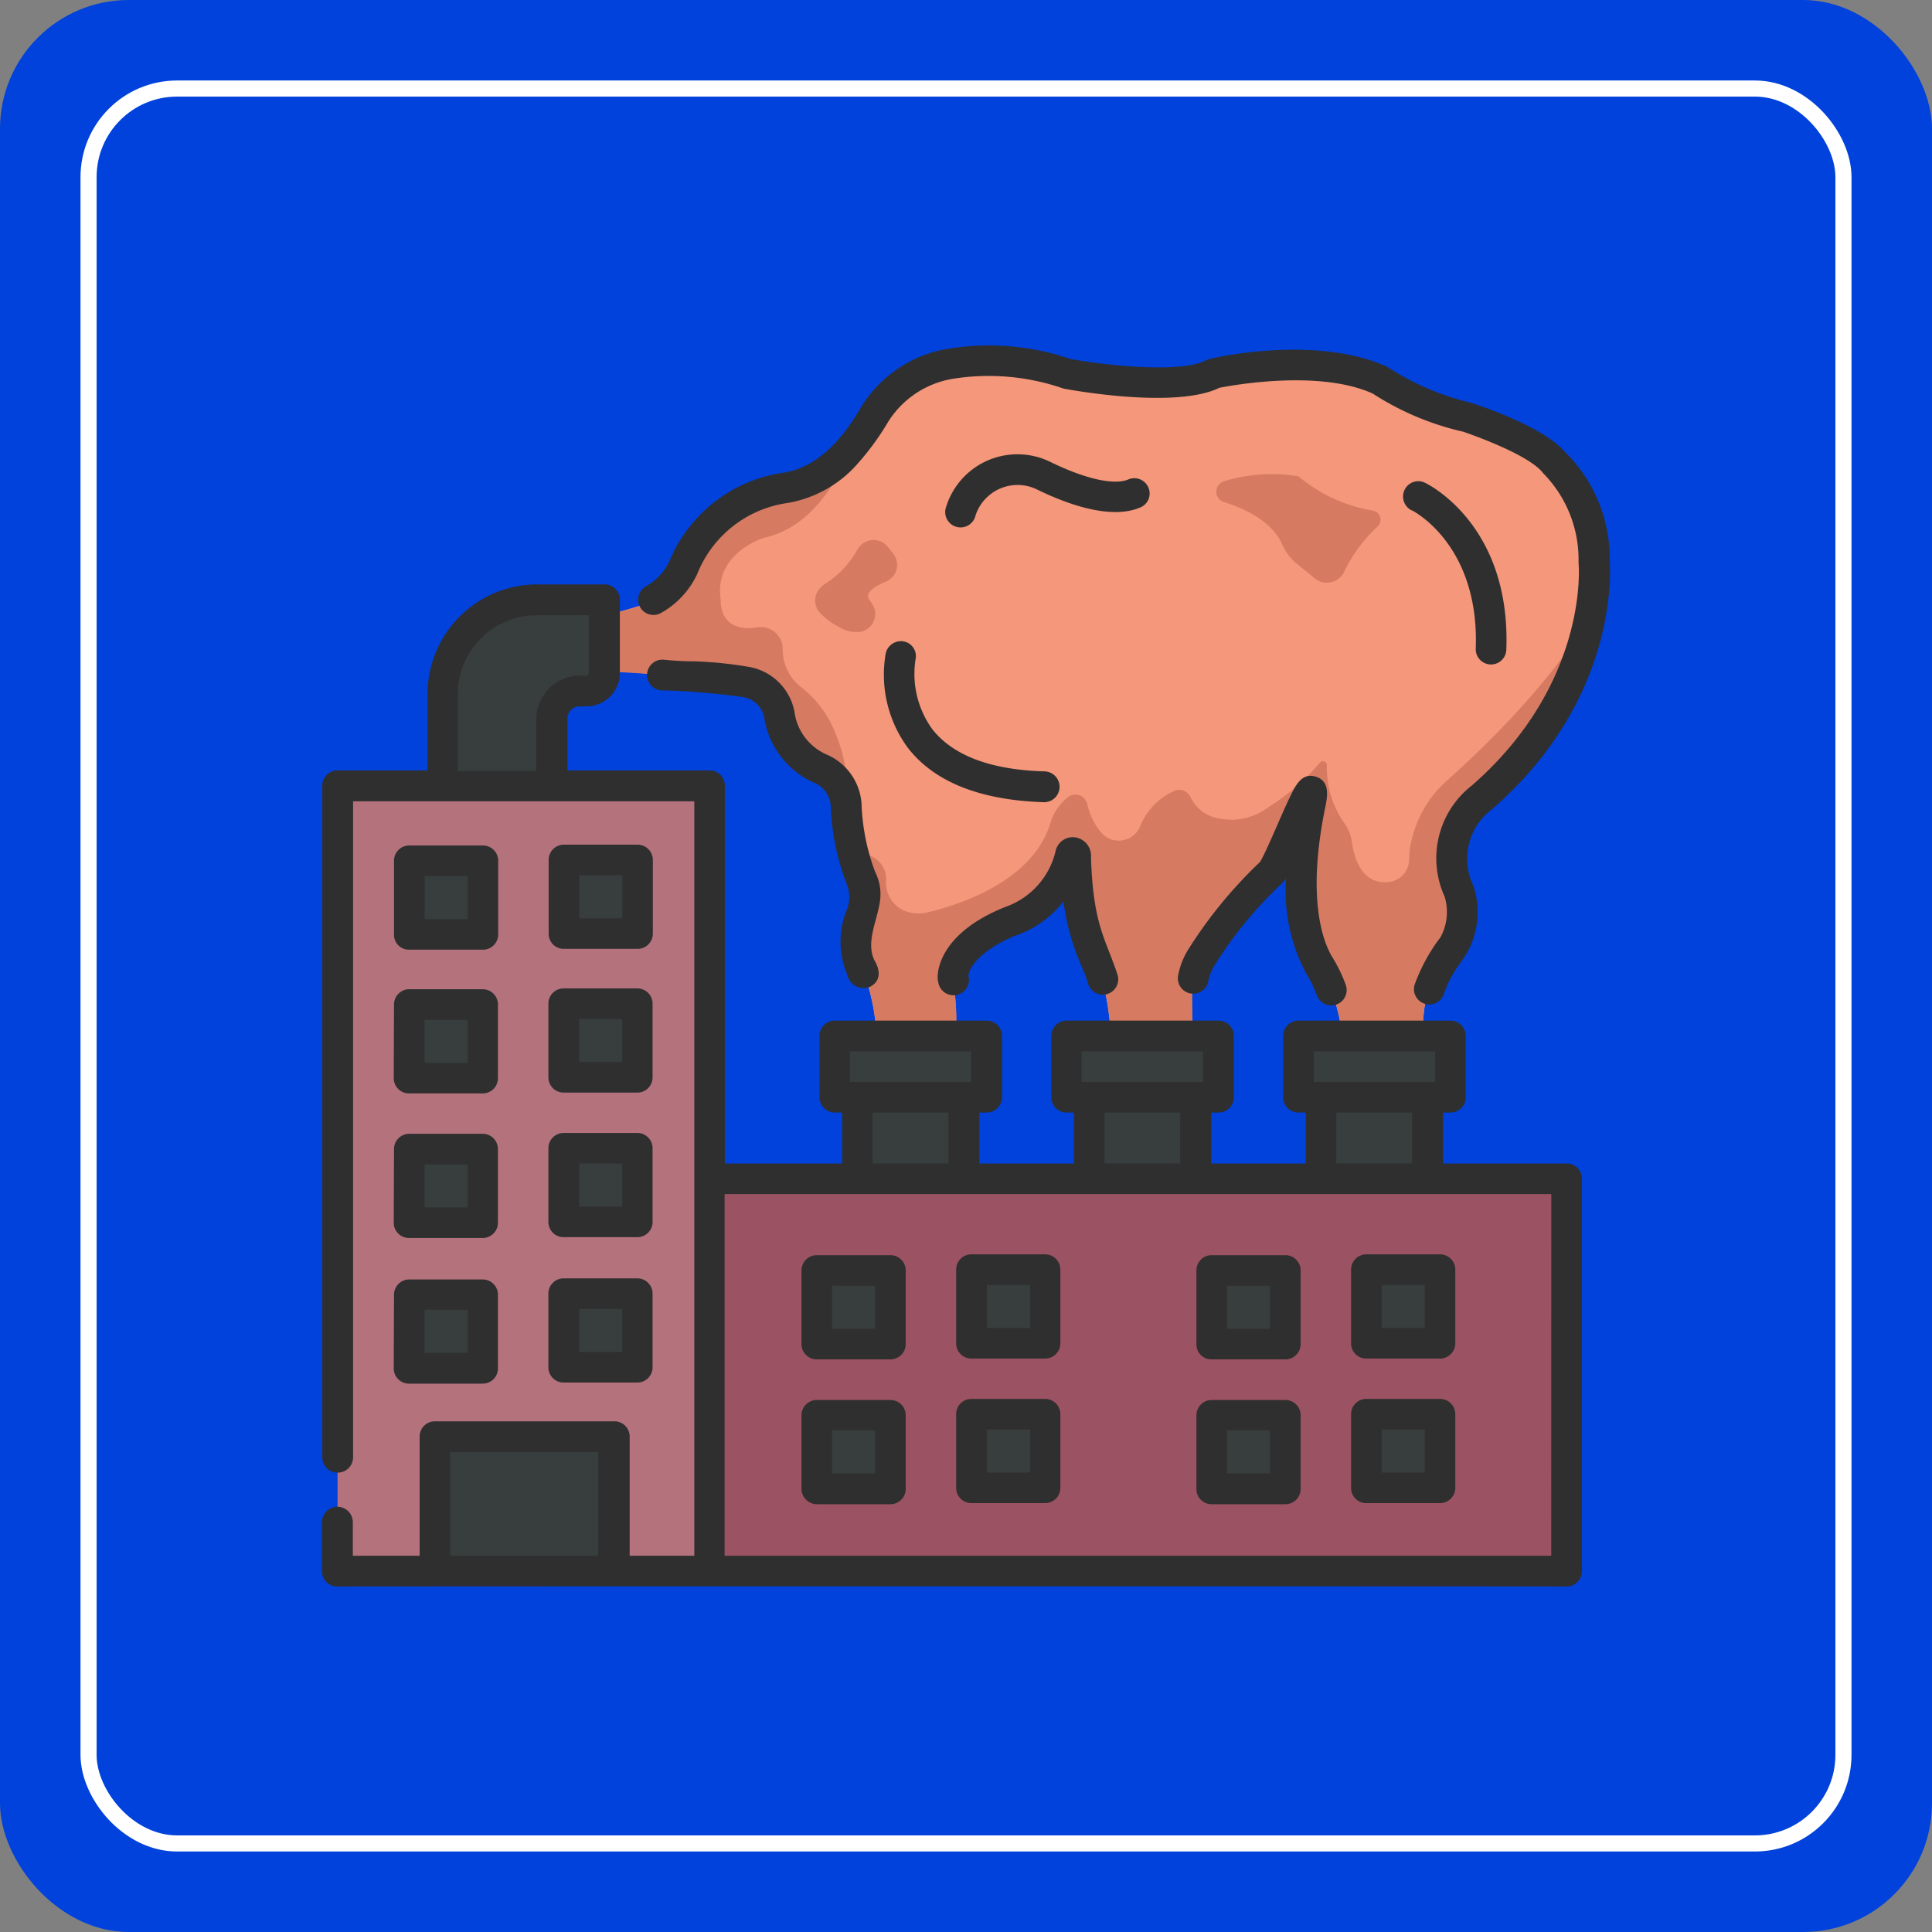 <svg xmlns="http://www.w3.org/2000/svg" width="120" height="120" viewBox="0 0 120 120">
  <rect x="0" y="0" width="120" height="120" fill="#808080" stroke="none"/>
  <g id="Grupo_1114792" data-name="Grupo 1114792" transform="translate(-64 -6445)">
    <rect id="Rectángulo_402033" data-name="Rectángulo 402033" width="120" height="120" rx="8" transform="translate(64 6445)" fill="#0042db"/>
    <g id="Rectángulo_412110" data-name="Rectángulo 412110" transform="translate(69 6450)" fill="none" stroke="#fff" stroke-width="1">
      <rect width="110" height="110" rx="6" stroke="none"/>
      <rect x="0.5" y="0.5" width="109" height="109" rx="5.5" fill="none"/>
    </g>
    <g id="Grupo_1115193" data-name="Grupo 1115193" transform="translate(59 6421.796)">
      <path id="Trazado_937948" data-name="Trazado 937948" d="M149.906,87.406c.152-.22.322-.457.508-.745a4.23,4.23,0,0,0,.339-3.388,4.763,4.763,0,0,1,1.44-5.828c7.691-6.709,6.946-14.637,6.946-14.637a8.428,8.428,0,0,0-2.507-6.167c-1.016-1.338-5.37-2.8-5.37-2.8a16.63,16.63,0,0,1-5.4-2.27c-3.913-1.83-10.3-.424-10.3-.424-2.338,1.3-9.165.017-9.165.017a14.863,14.863,0,0,0-7.2-.61,6.911,6.911,0,0,0-4.811,3.32,15.445,15.445,0,0,1-1.66,2.253,6.457,6.457,0,0,1-3.964,2.152,8.065,8.065,0,0,0-6.15,4.913,4.374,4.374,0,0,1-2.626,2.338A23.957,23.957,0,0,1,93.712,66.7c-5.032.271-.322,2.88-.322,2.88s4.506-.068,7.759.271c.712.068,1.423.119,2.135.119a22.554,22.554,0,0,1,3.2.339,2.483,2.483,0,0,1,2.067,2.016,4.357,4.357,0,0,0,2.575,3.371,2.642,2.642,0,0,1,1.576,2.219,14.248,14.248,0,0,0,.949,4.625,2.035,2.035,0,0,1,.186,1.3c-.186,1.2-.983,2.694-.237,4.168a6.005,6.005,0,0,1,.525,1.389,13.165,13.165,0,0,1,.407,4.777c-.407,2.236,2.694,0,2.694,0h2.033a14.961,14.961,0,0,0,.034-5.523s-.271-1.83,3.456-3.456a5.766,5.766,0,0,0,3.829-4.184.152.152,0,0,1,.2-.1.164.164,0,0,1,.119.136l.017.169a16.2,16.2,0,0,0,1.271,6.4,6.689,6.689,0,0,1,.542,1.677,18.349,18.349,0,0,1,.407,5.032c-.356,1.576,1.779.136,2.321.136s2.948.017,2.948.017a45.523,45.523,0,0,1-.22-5.286,3.769,3.769,0,0,1,.542-1.762,26.7,26.7,0,0,1,4.354-5.3c.525-.491,3.049-7.319,2.423-4.252-1.254,6.133-.051,9.03.559,10.029a7.475,7.475,0,0,1,.745,1.525,10.351,10.351,0,0,1,.712,4.506c-.339,2.423,2.3.559,2.846.627.542.051,2.355-.136,2.44-.593a6.962,6.962,0,0,0-.186-1.22A7.24,7.24,0,0,1,149.906,87.406Z" transform="translate(-55.142 -4.74)" fill="#f4977a"/>
      <path id="Trazado_937949" data-name="Trazado 937949" d="M109.638,97.171a3.031,3.031,0,0,1-.966-2.3,1.366,1.366,0,0,0-1.44-1.288.33.33,0,0,0-.136.017c-2.44.373-2.27-1.694-2.27-1.694-.457-2.931,2.677-3.863,2.677-3.863,2.829-.627,4.489-3.287,5.4-5.54l-.288.339a6.457,6.457,0,0,1-3.964,2.152,8.065,8.065,0,0,0-6.15,4.913,4.374,4.374,0,0,1-2.626,2.338,23.957,23.957,0,0,1-6.268,1.169c-5.032.271-.322,2.88-.322,2.88s4.489-.068,7.742.271c.712.068,1.44.119,2.152.119a22.555,22.555,0,0,1,3.2.339,2.483,2.483,0,0,1,2.067,2.016,4.357,4.357,0,0,0,2.575,3.371,2.642,2.642,0,0,1,1.576,2.219,8.621,8.621,0,0,0-.627-4.388,6.644,6.644,0,0,0-2.338-3.066Z" transform="translate(-55.059 -31.43)" fill="#d67a62"/>
      <path id="Trazado_937950" data-name="Trazado 937950" d="M206.29,118.81a5.864,5.864,0,0,0,2.1-2.168,1.145,1.145,0,0,1,1.525-.508,1.105,1.105,0,0,1,.356.271c.152.186.3.373.44.576a1.112,1.112,0,0,1-.39,1.542,1.576,1.576,0,0,1-.169.085c-.576.237-1.338.661-1,1.118.034.068.085.119.119.186a1.122,1.122,0,0,1-.762,1.813,2.074,2.074,0,0,1-1.3-.339,4.065,4.065,0,0,1-1.2-.932,1.137,1.137,0,0,1,.237-1.592Q206.239,118.835,206.29,118.81Z" transform="translate(-150.152 -59.27)" fill="#d67a62"/>
      <path id="Trazado_937951" data-name="Trazado 937951" d="M253.746,158.463a4.976,4.976,0,0,0-.085.864,1.429,1.429,0,0,1-1.254,1.423c-1.694.186-2.168-1.508-2.3-2.456a2.6,2.6,0,0,0-.44-1.152,5.961,5.961,0,0,1-1.118-3.642.246.246,0,0,0-.237-.254.241.241,0,0,0-.2.1,13.556,13.556,0,0,1-3.134,2.711,3.839,3.839,0,0,1-3.032.762,2.384,2.384,0,0,1-1.864-1.338.77.77,0,0,0-1.016-.39,4.048,4.048,0,0,0-2.1,2.168,1.446,1.446,0,0,1-2.406.457,4.312,4.312,0,0,1-.9-1.83.747.747,0,0,0-.915-.542.59.59,0,0,0-.254.119l-.017.017a3.143,3.143,0,0,0-1.1,1.609c-1.135,3.761-6.031,5.167-7.624,5.54a2.368,2.368,0,0,1-1.372-.068,1.889,1.889,0,0,1-1.2-1.982,1.581,1.581,0,0,0-1.118-1.508,2.435,2.435,0,0,1-1.05-.695,7.988,7.988,0,0,0,.644,2.185,2.035,2.035,0,0,1,.186,1.3c-.186,1.2-.983,2.694-.237,4.168a6,6,0,0,1,.525,1.389,13.165,13.165,0,0,1,.407,4.777c-.407,2.236,2.694,0,2.694,0h2.033a14.962,14.962,0,0,0,.034-5.523s-.271-1.83,3.456-3.456a5.766,5.766,0,0,0,3.829-4.184.152.152,0,0,1,.2-.1.164.164,0,0,1,.119.136l.017.169a16.2,16.2,0,0,0,1.271,6.4,6.688,6.688,0,0,1,.542,1.677,18.35,18.35,0,0,1,.407,5.032c-.356,1.576,1.779.136,2.321.136s2.948.017,2.948.017a45.525,45.525,0,0,1-.22-5.286,3.769,3.769,0,0,1,.542-1.762,26.7,26.7,0,0,1,4.354-5.3c.525-.491,3.049-7.319,2.423-4.252-1.254,6.133-.051,9.03.559,10.029a7.474,7.474,0,0,1,.745,1.525,10.351,10.351,0,0,1,.712,4.506c-.339,2.423,2.3.559,2.846.627.542.051,2.355-.136,2.44-.593a6.961,6.961,0,0,0-.186-1.22,7.131,7.131,0,0,1,1.271-5.336q.229-.33.508-.762a4.192,4.192,0,0,0,.322-3.371,4.763,4.763,0,0,1,1.44-5.828,19.824,19.824,0,0,0,6.675-11.181c-2.389,4.134-6.709,8.267-8.826,10.148A7.084,7.084,0,0,0,253.746,158.463Z" transform="translate(-161.134 -82.76)" fill="#d67a62"/>
      <path id="Trazado_937952" data-name="Trazado 937952" d="M221.3,311.1h6.624v9.911H221.3Z" transform="translate(-163.044 -221.302)" fill="#373e3d"/>
      <path id="Trazado_937953" data-name="Trazado 937953" d="M306.3,311.1h6.624v9.911H306.3Z" transform="translate(-233.644 -221.302)" fill="#373e3d"/>
      <path id="Trazado_937954" data-name="Trazado 937954" d="M391.3,311.1h6.624v9.911H391.3Z" transform="translate(-304.244 -221.302)" fill="#373e3d"/>
      <path id="Trazado_937955" data-name="Trazado 937955" d="M156.8,350.2h54.974v24.361H156.8Z" transform="translate(-109.471 -253.778)" fill="#9b5262"/>
      <path id="Trazado_937956" data-name="Trazado 937956" d="M79.246,137.9v4.557a1.117,1.117,0,0,1-1.118,1.118H77.7a1.724,1.724,0,0,0-1.728,1.728v8.979H69.2v-10.5a5.864,5.864,0,0,1,5.862-5.862h4.184Z" transform="translate(-36.712 -77.445)" fill="#373e3d"/>
      <path id="Trazado_937957" data-name="Trazado 937957" d="M212.9,297.8h9.436v3.049a.759.759,0,0,1-.762.762h-7.912a.759.759,0,0,1-.762-.762Z" transform="translate(-156.067 -210.256)" fill="#373e3d"/>
      <path id="Trazado_937958" data-name="Trazado 937958" d="M297.817,297.8h9.436v3.151a.662.662,0,0,1-.661.661h-8.132a.662.662,0,0,1-.661-.661V297.8Z" transform="translate(-226.584 -210.256)" fill="#373e3d"/>
      <path id="Trazado_937959" data-name="Trazado 937959" d="M382.917,297.8h9.436v3.134a.68.68,0,0,1-.678.678h-8.1a.68.68,0,0,1-.678-.678Z" transform="translate(-297.267 -210.256)" fill="#373e3d"/>
      <path id="Trazado_937960" data-name="Trazado 937960" d="M30.7,206.1H53.791v48.774H30.7Z" transform="translate(-4.734 -134.091)" fill="#b4727d"/>
      <path id="Trazado_937961" data-name="Trazado 937961" d="M57,233.5h4.574v4.574H57Z" transform="translate(-26.579 -156.849)" fill="#373e3d"/>
      <path id="Trazado_937962" data-name="Trazado 937962" d="M113.7,233.2h4.574v4.574H113.7Z" transform="translate(-73.673 -156.6)" fill="#373e3d"/>
      <path id="Trazado_937963" data-name="Trazado 937963" d="M57,286.3h4.574v4.574H57Z" transform="translate(-26.579 -200.704)" fill="#373e3d"/>
      <path id="Trazado_937964" data-name="Trazado 937964" d="M113.7,285.9h4.574v4.574H113.7Z" transform="translate(-73.673 -200.372)" fill="#373e3d"/>
      <path id="Trazado_937965" data-name="Trazado 937965" d="M57,339.3h4.574v4.574H57Z" transform="translate(-26.579 -244.725)" fill="#373e3d"/>
      <path id="Trazado_937966" data-name="Trazado 937966" d="M113.7,339h4.574v4.574H113.7Z" transform="translate(-73.673 -244.476)" fill="#373e3d"/>
      <path id="Trazado_937967" data-name="Trazado 937967" d="M57,392.6h4.574v4.574H57Z" transform="translate(-26.579 -288.995)" fill="#373e3d"/>
      <path id="Trazado_937968" data-name="Trazado 937968" d="M113.7,392.3h4.574v4.574H113.7Z" transform="translate(-73.673 -288.746)" fill="#373e3d"/>
      <path id="Trazado_937969" data-name="Trazado 937969" d="M206.4,383.8h4.574v4.574H206.4Z" transform="translate(-150.669 -281.686)" fill="#373e3d"/>
      <path id="Trazado_937970" data-name="Trazado 937970" d="M263.1,383.5h4.574v4.574H263.1Z" transform="translate(-197.763 -281.437)" fill="#373e3d"/>
      <path id="Trazado_937971" data-name="Trazado 937971" d="M206.4,436.8h4.574v4.574H206.4Z" transform="translate(-150.669 -325.707)" fill="#373e3d"/>
      <path id="Trazado_937972" data-name="Trazado 937972" d="M263.1,436.5h4.574v4.574H263.1Z" transform="translate(-197.763 -325.458)" fill="#373e3d"/>
      <path id="Trazado_937973" data-name="Trazado 937973" d="M351.2,383.8h4.574v4.574H351.2Z" transform="translate(-270.938 -281.686)" fill="#373e3d"/>
      <path id="Trazado_937974" data-name="Trazado 937974" d="M407.9,383.5h4.574v4.574H407.9Z" transform="translate(-318.032 -281.437)" fill="#373e3d"/>
      <path id="Trazado_937975" data-name="Trazado 937975" d="M351.2,436.8h4.574v4.574H351.2Z" transform="translate(-270.938 -325.707)" fill="#373e3d"/>
      <path id="Trazado_937976" data-name="Trazado 937976" d="M407.9,436.5h4.574v4.574H407.9Z" transform="translate(-318.032 -325.458)" fill="#373e3d"/>
      <path id="Trazado_937977" data-name="Trazado 937977" d="M66.4,444.7H77.513v8.352H66.4Z" transform="translate(-34.386 -332.269)" fill="#373e3d"/>
      <path id="Trazado_937978" data-name="Trazado 937978" d="M356.941,96.182c-.3-.712-1.169-1.914-3.642-2.677a.677.677,0,0,1,.017-1.3,10.191,10.191,0,0,1,4.608-.3,9.68,9.68,0,0,0,4.557,2.118.583.583,0,0,1,.542.61.63.63,0,0,1-.169.373,9.226,9.226,0,0,0-2.067,2.778,1.2,1.2,0,0,1-1.542.644,1.608,1.608,0,0,1-.288-.169l-1.1-.9a3.06,3.06,0,0,1-.915-1.169Z" transform="translate(-272.274 -39.115)" fill="#d67a62"/>
      <g id="Grupo_1115192" data-name="Grupo 1115192" transform="translate(25 44.659)">
        <path id="Trazado_937979" data-name="Trazado 937979" d="M102.3,168.266H94.628V165.1h.457a.947.947,0,0,0,.949-.949v-3.812a.947.947,0,0,0-.949-.949H85.65a.947.947,0,0,0-.949.949v3.812a.947.947,0,0,0,.949.949h.457v3.168H80.228V165.1h.457a.947.947,0,0,0,.949-.949v-3.812a.947.947,0,0,0-.949-.949H71.25a.947.947,0,0,0-.949.949v3.812a.947.947,0,0,0,.949.949h.457v3.168H65.828V165.1h.457a.947.947,0,0,0,.949-.949v-3.812a.947.947,0,0,0-.949-.949H56.849a.947.947,0,0,0-.949.949v3.812a.947.947,0,0,0,.949.949h.457v3.168H50.022V144.8a.947.947,0,0,0-.949-.949H40.247v-3.219a.759.759,0,0,1,.762-.762h.424a2.075,2.075,0,0,0,2.067-2.067v-4.557a.947.947,0,0,0-.949-.949H38.367a6.811,6.811,0,0,0-6.81,6.81v4.744H25.966a.947.947,0,0,0-.949.949v41.709a.957.957,0,0,0,1.914,0V145.768H48.125v46.859H44.11v-7.4a.947.947,0,0,0-.949-.949H32.014a.947.947,0,0,0-.949.949v7.4H26.914v-2.084a.957.957,0,0,0-1.914,0v3.049a.947.947,0,0,0,.949.949c.119-.017,76.32-.017,76.354,0a.947.947,0,0,0,.949-.949V169.215a.937.937,0,0,0-.949-.949ZM33.437,139.11a4.9,4.9,0,0,1,4.9-4.9h3.236v3.608a.17.17,0,0,1-.169.169,2.734,2.734,0,0,0-3.1,2.677v3.219H33.437Zm-.474,53.517V186.19h9.2v6.438ZM86.6,161.3h7.539v1.9H86.6ZM88,165.1h4.71v3.168H88ZM72.2,161.3H79.72v1.9H72.181v-1.9ZM73.6,165.1h4.71v3.168H73.6ZM57.8,161.3H65.32v1.9H57.781v-1.9ZM59.2,165.1h4.71v3.168H59.2Zm42.15,27.529H50.005V170.164h51.349Z" transform="translate(-25 -117.453)" fill="#2f2f2f"/>
        <path id="Trazado_937980" data-name="Trazado 937980" d="M142.268,61.285a5.364,5.364,0,0,0,2.27-2.44,7.1,7.1,0,0,1,5.421-4.371A7.442,7.442,0,0,0,154.5,52a16.658,16.658,0,0,0,1.779-2.406,5.869,5.869,0,0,1,4.134-2.863,14.16,14.16,0,0,1,6.878.61c.728.136,7.014,1.254,9.673-.051.864-.169,6.217-1.135,9.521.356a17.439,17.439,0,0,0,5.624,2.372c1.813.627,4.3,1.677,4.964,2.575a7.65,7.65,0,0,1,2.2,5.557c.034.3.576,7.556-6.624,13.841a5.728,5.728,0,0,0-1.694,6.9,3.293,3.293,0,0,1-.254,2.524,11.1,11.1,0,0,0-1.609,2.948.954.954,0,0,0,1.813.593,6.5,6.5,0,0,1,.864-1.711c.169-.254.356-.508.542-.8a5.177,5.177,0,0,0,.424-4.235,3.839,3.839,0,0,1,1.186-4.76c7.657-6.675,7.352-14.451,7.285-15.366a9.261,9.261,0,0,0-2.761-6.793c-1.3-1.525-5.015-2.812-5.912-3.083a16.383,16.383,0,0,1-5.065-2.168.424.424,0,0,0-.119-.068c-4.337-1.965-10.741-.593-11.181-.407-1.474.813-5.929.39-8.471-.068a15.606,15.606,0,0,0-7.59-.627,7.785,7.785,0,0,0-5.489,3.778c-1.084,1.83-2.643,3.676-4.93,3.947a9.041,9.041,0,0,0-6.878,5.455,3.49,3.49,0,0,1-1.474,1.576.952.952,0,0,0,.932,1.66Z" transform="translate(-121.227 -44.659)" fill="#2f2f2f"/>
        <path id="Trazado_937981" data-name="Trazado 937981" d="M346.7,214.731a6.691,6.691,0,0,1,.661,1.355.954.954,0,1,0,1.8-.644,9.378,9.378,0,0,0-.83-1.711c-.525-.864-1.643-3.507-.44-9.335.119-.593.322-1.592-.576-1.88-.881-.288-1.288.559-1.609,1.237-.491.983-1.423,3.3-1.864,4.049a28.222,28.222,0,0,0-4.473,5.455,4.726,4.726,0,0,0-.627,1.643.954.954,0,0,0,1.88.322,2.793,2.793,0,0,1,.373-.966,25.25,25.25,0,0,1,4.184-5.1,1.7,1.7,0,0,0,.271-.339A10.957,10.957,0,0,0,346.7,214.731Z" transform="translate(-285.573 -175.726)" fill="#2f2f2f"/>
        <path id="Trazado_937982" data-name="Trazado 937982" d="M255.4,231.107a6.372,6.372,0,0,0,3.1-2.168,14.975,14.975,0,0,0,1.152,4.083,7.1,7.1,0,0,1,.373,1,.955.955,0,1,0,1.847-.491c-.745-2.3-1.525-3.066-1.66-7.336a1.157,1.157,0,0,0-1-1.237,1.092,1.092,0,0,0-1.186.8,4.841,4.841,0,0,1-3.134,3.524c-4.286,1.711-4.3,4.286-4.168,4.659a.96.96,0,1,0,1.88-.373C252.583,233.462,252.736,232.293,255.4,231.107Zm-2.829,2.423v0Z" transform="translate(-212.449 -194.406)" fill="#2f2f2f"/>
        <path id="Trazado_937983" data-name="Trazado 937983" d="M158.628,174.955a3.074,3.074,0,0,0-.288-1.9,13.275,13.275,0,0,1-.847-4.269,3.59,3.59,0,0,0-2.152-3.016,3.381,3.381,0,0,1-2.016-2.677,3.478,3.478,0,0,0-2.863-2.778,24.457,24.457,0,0,0-3.354-.339,17.964,17.964,0,0,1-1.88-.1.954.954,0,0,0-.2,1.9h.017a44.384,44.384,0,0,1,5.116.424,1.588,1.588,0,0,1,1.288,1.254,5.314,5.314,0,0,0,3.151,4.083,1.669,1.669,0,0,1,.983,1.423,14.872,14.872,0,0,0,1.05,5,2.179,2.179,0,0,1-.1,1.559,5.256,5.256,0,0,0,.068,3.9,1.044,1.044,0,0,0,1.406.779c.695-.339.661-1.033.3-1.626C157.747,177.462,158.442,176.141,158.628,174.955Z" transform="translate(-123.983 -140.354)" fill="#2f2f2f"/>
        <path id="Trazado_937984" data-name="Trazado 937984" d="M52.346,234.472H56.92a.947.947,0,0,0,.949-.949v-4.574A.947.947,0,0,0,56.92,228H52.346a.947.947,0,0,0-.949.949v4.574A.926.926,0,0,0,52.346,234.472ZM53.3,229.9h2.677v2.677H53.3Z" transform="translate(-46.925 -196.94)" fill="#2f2f2f"/>
        <path id="Trazado_937985" data-name="Trazado 937985" d="M109.046,234.172h4.574a.947.947,0,0,0,.949-.949v-4.574a.947.947,0,0,0-.949-.949h-4.574a.947.947,0,0,0-.949.949v4.574A.937.937,0,0,0,109.046,234.172ZM110,229.6h2.677v2.677H110Z" transform="translate(-94.02 -196.691)" fill="#2f2f2f"/>
        <path id="Trazado_937986" data-name="Trazado 937986" d="M51.3,286.223a.947.947,0,0,0,.949.949h4.574a.947.947,0,0,0,.949-.949v-4.574a.947.947,0,0,0-.949-.949H52.266a.947.947,0,0,0-.949.949Zm1.914-3.625h2.677v2.677H53.214Z" transform="translate(-46.844 -240.712)" fill="#2f2f2f"/>
        <path id="Trazado_937987" data-name="Trazado 937987" d="M108,285.923a.947.947,0,0,0,.949.949h4.574a.947.947,0,0,0,.949-.949v-4.574a.947.947,0,0,0-.949-.949h-4.574a.947.947,0,0,0-.949.949Zm1.914-3.625h2.677v2.677h-2.677Z" transform="translate(-93.939 -240.463)" fill="#2f2f2f"/>
        <path id="Trazado_937988" data-name="Trazado 937988" d="M51.3,339.223a.947.947,0,0,0,.949.949h4.574a.947.947,0,0,0,.949-.949v-4.574a.947.947,0,0,0-.949-.949H52.266a.947.947,0,0,0-.949.949Zm1.914-3.625h2.677v2.677H53.214Z" transform="translate(-46.844 -284.733)" fill="#2f2f2f"/>
        <path id="Trazado_937989" data-name="Trazado 937989" d="M108,338.923a.947.947,0,0,0,.949.949h4.574a.947.947,0,0,0,.949-.949v-4.574a.947.947,0,0,0-.949-.949h-4.574a.947.947,0,0,0-.949.949Zm1.914-3.625h2.677v2.677h-2.677Z" transform="translate(-93.939 -284.484)" fill="#2f2f2f"/>
        <path id="Trazado_937990" data-name="Trazado 937990" d="M51.3,392.623a.947.947,0,0,0,.949.949h4.574a.947.947,0,0,0,.949-.949v-4.574a.947.947,0,0,0-.949-.949H52.266a.947.947,0,0,0-.949.949Zm1.914-3.642h2.677v2.677H53.214Z" transform="translate(-46.844 -329.086)" fill="#2f2f2f"/>
        <path id="Trazado_937991" data-name="Trazado 937991" d="M108,392.223a.947.947,0,0,0,.949.949h4.574a.947.947,0,0,0,.949-.949v-4.574a.947.947,0,0,0-.949-.949h-4.574a.947.947,0,0,0-.949.949Zm1.914-3.625h2.677v2.677h-2.677Z" transform="translate(-93.939 -328.754)" fill="#2f2f2f"/>
        <path id="Trazado_937992" data-name="Trazado 937992" d="M201.749,384.672h4.574a.947.947,0,0,0,.949-.949v-4.574a.947.947,0,0,0-.949-.949h-4.574a.947.947,0,0,0-.949.949v4.574A.947.947,0,0,0,201.749,384.672Zm.949-4.574h2.677v2.677H202.7Z" transform="translate(-171.017 -321.694)" fill="#2f2f2f"/>
        <path id="Trazado_937993" data-name="Trazado 937993" d="M258.449,384.372h4.574a.947.947,0,0,0,.949-.949v-4.574a.947.947,0,0,0-.949-.949h-4.574a.947.947,0,0,0-.949.949v4.574A.947.947,0,0,0,258.449,384.372Zm.966-4.574h2.677v2.677h-2.677Z" transform="translate(-218.112 -321.445)" fill="#2f2f2f"/>
        <path id="Trazado_937994" data-name="Trazado 937994" d="M201.749,437.772h4.574a.947.947,0,0,0,.949-.949v-4.574a.947.947,0,0,0-.949-.949h-4.574a.947.947,0,0,0-.949.949v4.574A.958.958,0,0,0,201.749,437.772Zm.949-4.591h2.677v2.677H202.7Z" transform="translate(-171.017 -365.798)" fill="#2f2f2f"/>
        <path id="Trazado_937995" data-name="Trazado 937995" d="M258.449,437.372h4.574a.947.947,0,0,0,.949-.949v-4.574a.947.947,0,0,0-.949-.949h-4.574a.947.947,0,0,0-.949.949v4.574A.947.947,0,0,0,258.449,437.372Zm.966-4.574h2.677v2.677h-2.677Z" transform="translate(-218.112 -365.466)" fill="#2f2f2f"/>
        <path id="Trazado_937996" data-name="Trazado 937996" d="M346.546,384.672h4.574a.947.947,0,0,0,.949-.949v-4.574a.947.947,0,0,0-.949-.949h-4.574a.947.947,0,0,0-.949.949v4.574A.926.926,0,0,0,346.546,384.672Zm.949-4.574h2.677v2.677H347.5Z" transform="translate(-291.284 -321.694)" fill="#2f2f2f"/>
        <path id="Trazado_937997" data-name="Trazado 937997" d="M403.246,384.372h4.574a.947.947,0,0,0,.949-.949v-4.574a.947.947,0,0,0-.949-.949h-4.574a.947.947,0,0,0-.949.949v4.574A.937.937,0,0,0,403.246,384.372Zm.949-4.574h2.677v2.677H404.2Z" transform="translate(-338.378 -321.445)" fill="#2f2f2f"/>
        <path id="Trazado_937998" data-name="Trazado 937998" d="M346.546,437.772h4.574a.947.947,0,0,0,.949-.949v-4.574a.947.947,0,0,0-.949-.949h-4.574a.947.947,0,0,0-.949.949v4.574A.936.936,0,0,0,346.546,437.772Zm.949-4.591h2.677v2.677H347.5Z" transform="translate(-291.284 -365.798)" fill="#2f2f2f"/>
        <path id="Trazado_937999" data-name="Trazado 937999" d="M403.246,437.372h4.574a.947.947,0,0,0,.949-.949v-4.574a.947.947,0,0,0-.949-.949h-4.574a.947.947,0,0,0-.949.949v4.574A.937.937,0,0,0,403.246,437.372Zm.949-4.574h2.677v2.677H404.2Z" transform="translate(-338.378 -365.466)" fill="#2f2f2f"/>
        <path id="Trazado_938000" data-name="Trazado 938000" d="M232.265,153.108a.974.974,0,0,0-1.135.728,7.66,7.66,0,0,0,1.389,5.9c1.643,2.1,4.456,3.219,8.386,3.354a.958.958,0,1,0,.051-1.914c-3.32-.1-5.641-.983-6.929-2.609a5.866,5.866,0,0,1-1.05-4.337A.932.932,0,0,0,232.265,153.108Z" transform="translate(-196.113 -134.72)" fill="#2f2f2f"/>
        <path id="Trazado_938001" data-name="Trazado 938001" d="M426.786,105.8a.948.948,0,0,0,.983-.915c.288-7.725-4.828-10.266-5.048-10.368a.94.94,0,0,0-1.271.44.954.954,0,0,0,.44,1.271h.017c.034.017,4.2,2.1,3.964,8.589A.948.948,0,0,0,426.786,105.8Z" transform="translate(-354.209 -85.984)" fill="#2f2f2f"/>
        <path id="Trazado_938002" data-name="Trazado 938002" d="M266.112,86.617a.952.952,0,0,0-1.254-.508c-.881.373-2.677-.034-4.828-1.084a4.639,4.639,0,0,0-6.522,2.914.954.954,0,0,0,1.864.407,2.747,2.747,0,0,1,3.829-1.609c1.914.932,4.574,1.88,6.387,1.118A.936.936,0,0,0,266.112,86.617Z" transform="translate(-214.78 -77.784)" fill="#2f2f2f"/>
      </g>
    </g>
  </g>
</svg>
